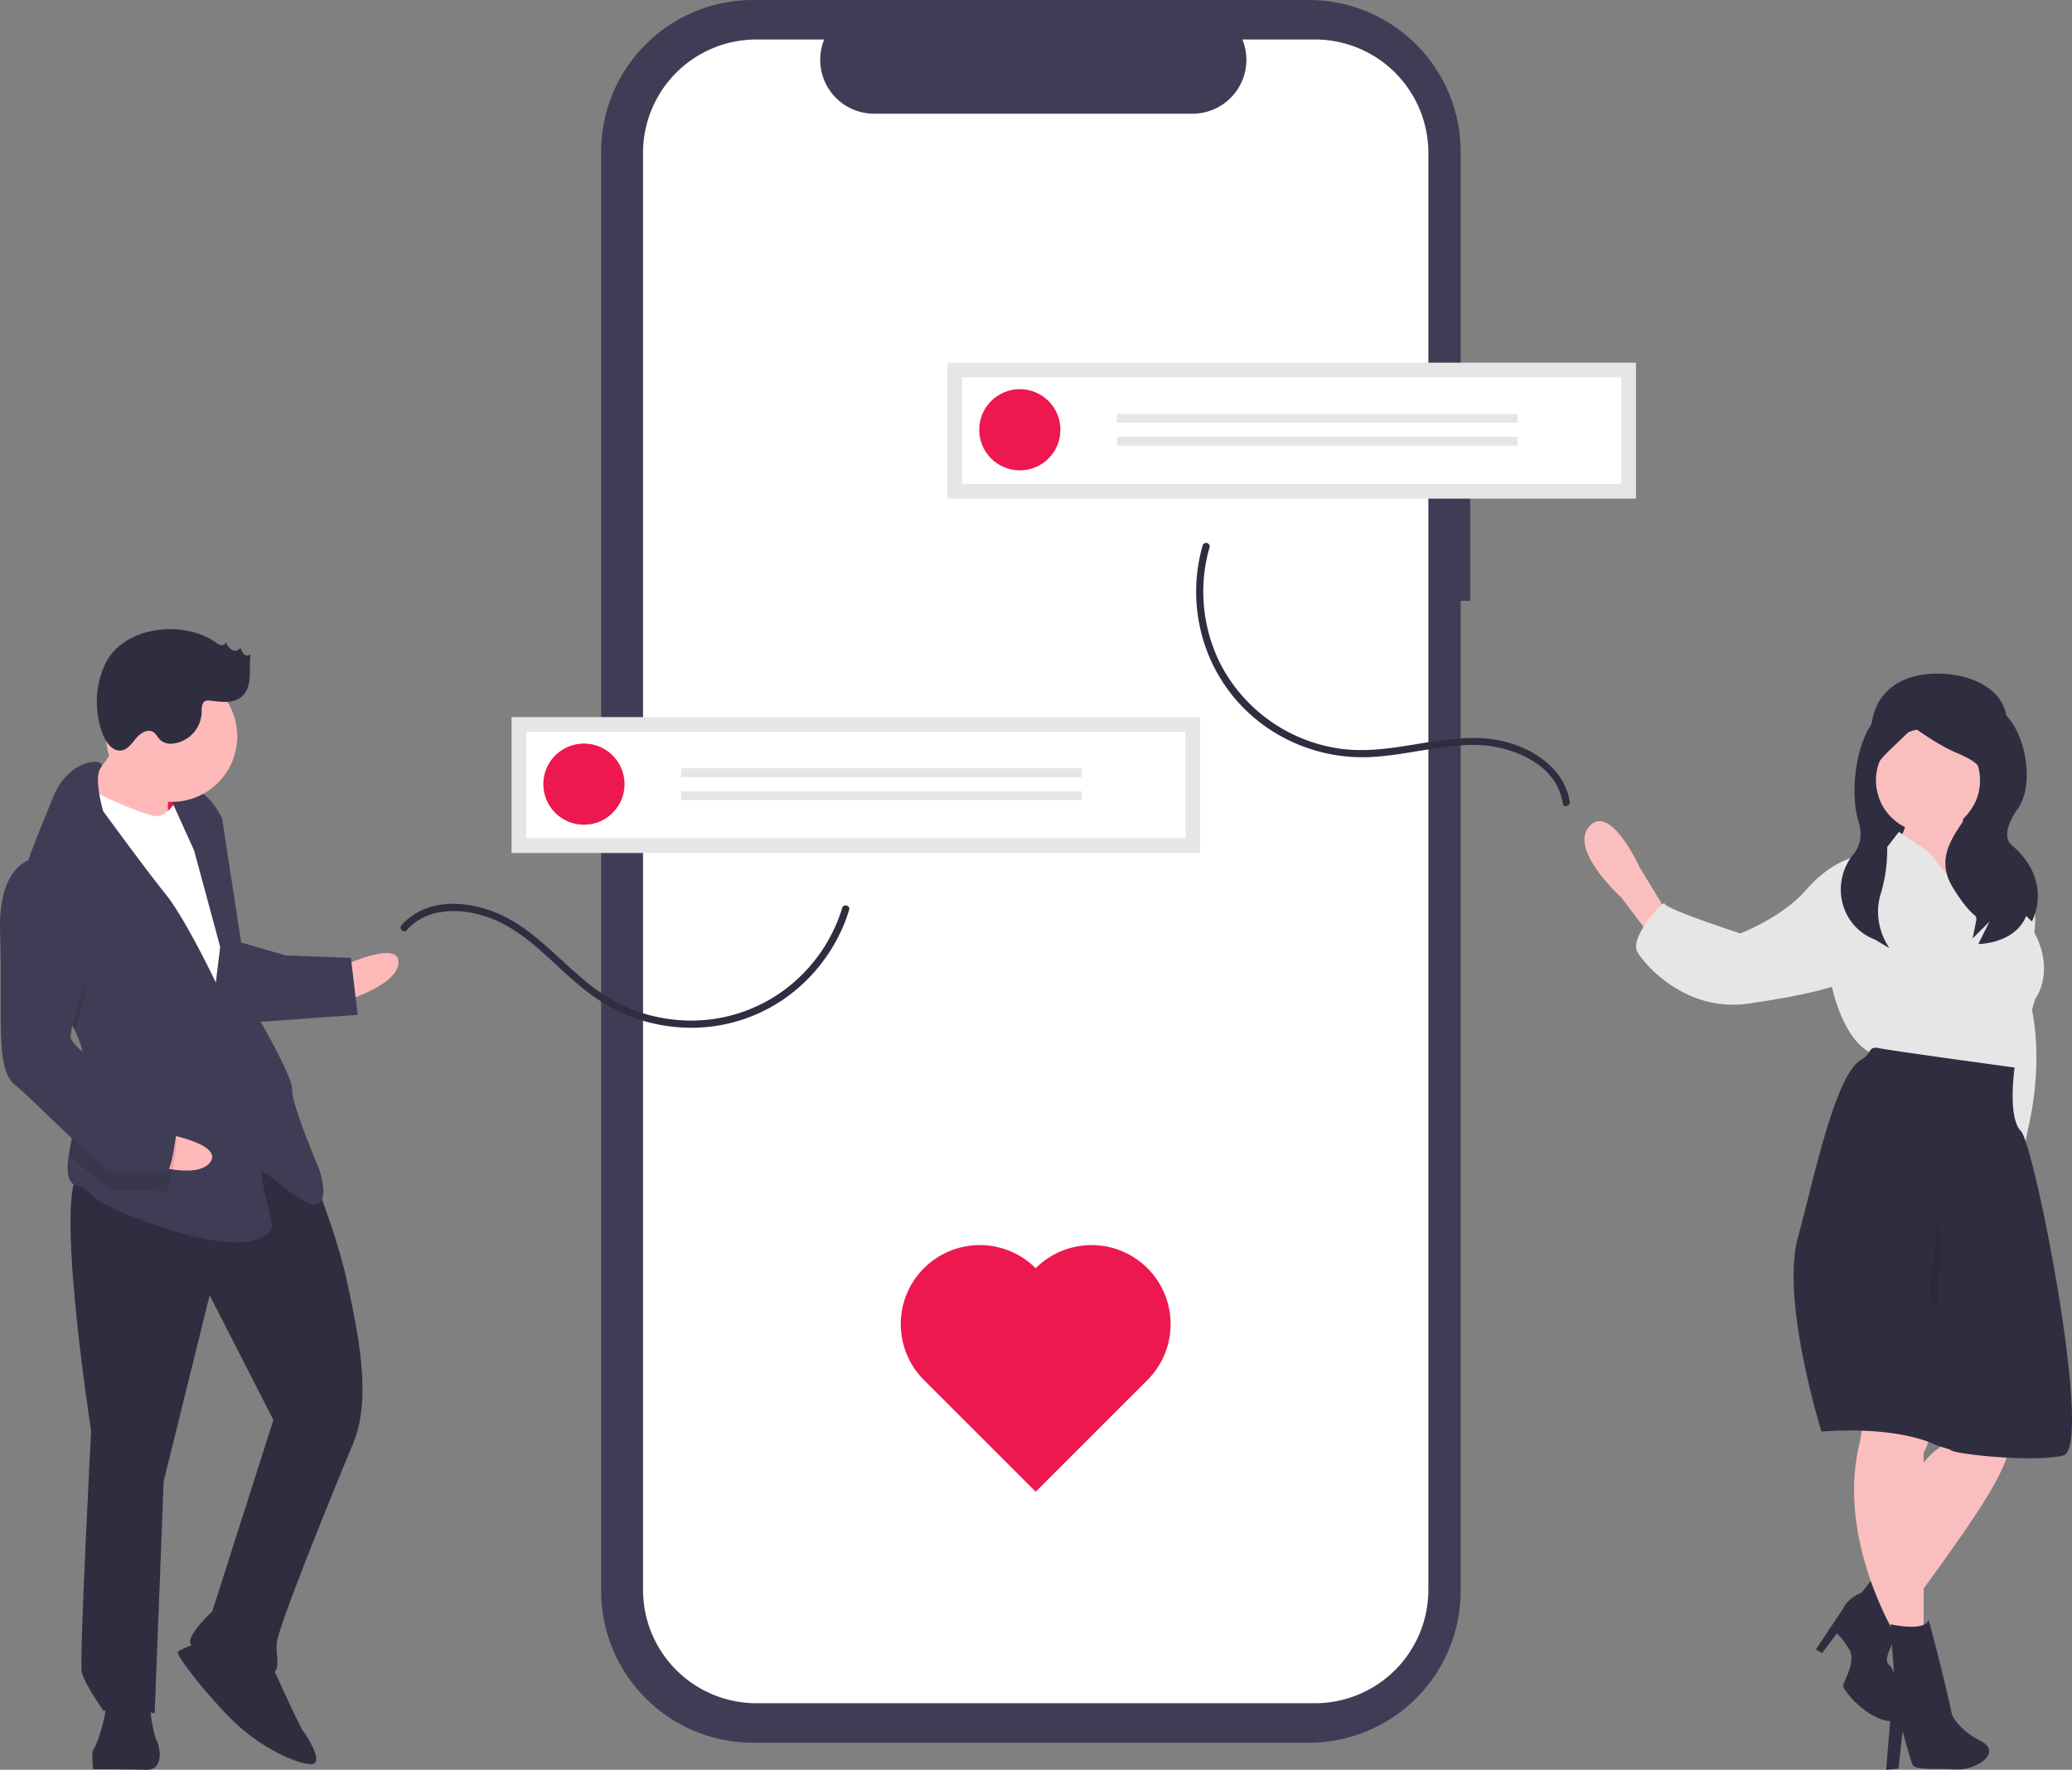 <svg xmlns="http://www.w3.org/2000/svg" width="865.135" height="739.087" viewBox="0 0 865.135 739.087" xmlns:xlink="http://www.w3.org/1999/xlink" role="img" artist="Katerina Limpitsouni" source="https://undraw.co/"><rect x="0" y="0" width="865.135" height="739.087" fill="#808080" stroke="none"/><path d="M781.316,253.404h-3.999V143.858a63.402,63.402,0,0,0-63.402-63.402H481.829a63.402,63.402,0,0,0-63.402,63.402V744.833a63.402,63.402,0,0,0,63.402,63.402H713.915a63.402,63.402,0,0,0,63.402-63.402V331.38h3.999Z" transform="translate(-167.432 -80.456)" fill="#3f3d56"/><path d="M716.473,96.951h-30.295A22.495,22.495,0,0,1,665.351,127.942H532.392A22.495,22.495,0,0,1,511.565,96.951H483.269a47.348,47.348,0,0,0-47.348,47.348V744.392A47.348,47.348,0,0,0,483.269,791.74h233.204a47.348,47.348,0,0,0,47.348-47.348h0V144.299A47.348,47.348,0,0,0,716.473,96.951Z" transform="translate(-167.432 -80.456)" fill="#fff"/><path d="M1004.15,389.492c-4.902,14.513-12.418,27.736-27.736,27.736s-26.873-12.442-27.736-27.736c-1.103-19.543,12.065-27.817,27.736-27.736C994.927,361.851,1009.967,372.268,1004.15,389.492Z" transform="translate(-167.432 -80.456)" fill="#2f2e41"/><rect x="781.245" y="308.412" width="54.743" height="69.341" fill="#2f2e41"/><path d="M1005.028,440.527h4.656a41.451,41.451,0,0,1,6.208,34.146c-5.174,19.66-1.035,23.281-1.035,23.281s6.735,21.29-.508,53.366,6.716,40.793,6.716,40.793l-12.934-25.868-7.243-68.291Z" transform="translate(-167.432 -80.456)" fill="#e6e6e6"/><path d="M988.731,415.436S984.592,431.991,986.661,431.991s9.312,8.795,9.312,8.795l4.656,17.073-3.622,12.417L984.592,467.689l-15.521-17.073-4.656-4.656-4.139-15.003s5.174-6.208,1.552-11.382S988.731,415.436,988.731,415.436Z" transform="translate(-167.432 -80.456)" fill="#fbbebe"/><path d="M863.53,461.481l-11.382-18.625s-12.286-27.184-21.081-17.354,13.321,29.771,13.321,29.771l11.382,15.003Z" transform="translate(-167.432 -80.456)" fill="#fbbebe"/><path d="M1014.599,623.414l-8.278,60.531s1.035,4.656-9.312,21.729-38.285,54.323-38.285,54.323l-8.278-15.521s9.83-49.149,26.903-59.496l-2.069-74.5Z" transform="translate(-167.432 -80.456)" fill="#fbbebe"/><path d="M950.446,738.268l11.382,21.729s-9.312,13.074-5.691,15.661,8.278,25.868-1.552,23.281-17.59-12.934-17.59-14.486,5.691-9.97,2.587-15.144-5.174-6.726-5.174-6.726l-6.194,8.236-2.587-1.552,11.368-17.031s1.552-4.139,7.76-6.726Z" transform="translate(-167.432 -80.456)" fill="#2f2e41"/><path d="M975.4,614.826s4.018,57.22-4.777,72.223v74.5l-11.899,1.552s-24.03-39.442-15.235-78.244-9.081-74.377-9.081-74.377Z" transform="translate(-167.432 -80.456)" fill="#fbbebe"/><circle cx="805.002" cy="325.925" r="21.729" fill="#fbbebe"/><path d="M994.422,463.55l-21.729-27.42-12.417-8.278-5.174,6.726-14.486,4.139s-9.312,2.069-19.142,13.451-27.42,18.108-27.42,18.108-31.559-10.347-31.559-12.417-15.003,13.969-11.382,20.177,20.882,25.176,46.233,21.554,34.992-7.068,34.992-7.068,4.656,23.799,18.108,28.455,57.427,7.76,57.427,7.76l9.312-31.042s10.347-13.451-3.622-33.111c0,0-.268-10.995-1.77-18.312-.584-2.846-1.355-5.135-2.369-6.004-3.622-3.104-22.764-8.278-22.764-8.278s3.104,10.347,4.656,10.865S996.491,460.963,994.422,463.55Z" transform="translate(-167.432 -80.456)" fill="#e6e6e6"/><path d="M927.969,678.273c26.054-1.811,41.223,2.457,47.99,5.712,1.258.569,5.951,1.763,5.951,1.96,0,1.552,34.046,5.453,46.98,2.349s-11.963-129.808-17.654-135.499-2.623-26.52-2.623-26.52-52.217-7.108-56.873-8.143c-2.08-.46-3.13.316-3.653,1.319a8.946,8.946,0,0,1-3.539,3.575c-10.984,6.327-19.799,50.075-26.437,74.262C910.868,623.673,927.969,678.273,927.969,678.273Z" transform="translate(-167.432 -80.456)" fill="#2f2e41"/><path d="M972.693,756.893s6.086,22.229,9.83,39.837c0,0,2.587,6.111,11.899,10.767s-1.58,12.389-10.375,11.871-17.073.517-18.108-2.069-4.111-13.843-4.111-13.843l-1.699,15.571-5.174.517,1.699-20.228s-4.139-7.76,1.552-20.694l-1.436-19.853S971.141,762.066,972.693,756.893Z" transform="translate(-167.432 -80.456)" fill="#2f2e41"/><path d="M972.827,623.693a17.153,17.153,0,0,1,3.528,2.142c.274-4.889,1.857-34.456-.041-33.98Z" transform="translate(-167.432 -80.456)" opacity="0.1" style="isolation:isolate"/><path d="M963.439,376.46s-.241-1.34-9.652,2.19-15.053,29.574-10.347,44.868c1.896,6.163.354,10.607-2.164,13.716-9.449,11.668-5.729,29.192,8.034,35.192q.583.254,1.189.502l5.882,3.529s-7.499-9.866-3.746-22.488a64.71,64.71,0,0,0,1.168-33.127c-.431-1.848-.92-3.753-1.475-5.698-4.706-16.47-2.417-14.568,14.053-31.038,0,0,9.411,7.059,17.647,10.588s15.294,7.059,9.411,18.823-19.999,22.352-10.588,37.646,10.588,9.411,9.411,15.294h0l-1.176,5.882,7.059-7.059-4.706,9.411s15.294,0,19.999-11.764l2.353,2.353s9.412-16.47-8.235-31.764c0,0-5.882-3.529,2.353-15.294s1.91-37.058-8.677-41.764S963.439,376.46,963.439,376.46Z" transform="translate(-167.432 -80.456)" fill="#2f2e41"/><rect x="228.658" y="408.535" width="22.392" height="17.416" transform="translate(-353.802 560.293) rotate(-87.779)" fill="#ED184F"/><path d="M310.09,484.08s24.1-11.515,23.714-1.57-24.293,16.487-24.293,16.487Z" transform="translate(-167.432 -80.456)" fill="#ffb9b9"/><path d="M296.868,568.222s11.37,27.829,15.571,47.911,10.599,47.718,2.369,67.317S283.181,760.653,282.94,766.868s2.004,12.527-2.968,12.334-32.03-8.712-33.128-12.489,9.232-13.336,9.232-13.336L281.583,673.447l-26.614-52.074-19.196,77.685L232.013,796.016s-18.453-5.695-21.132-.819c0,0-8.268-11.525-9.318-16.545s3.904-100.687,3.904-100.687-16.938-108.965-3.265-108.434S269.435,537.28,296.868,568.222Z" transform="translate(-167.432 -80.456)" fill="#2f2e41"/><path d="M280.165,774.23s12.613,27.877,13.808,29.169,9.414,14.059,3.199,13.818-20.891-7.035-31.693-17.413-25.044-28.359-23.752-29.554,10.137-4.587,10.137-4.587Z" transform="translate(-167.432 -80.456)" fill="#2f2e41"/><path d="M229.768,789.705s.761,12.479,3.054,17.547,2.004,12.527-4.211,12.286-22.278-.222-22.278-.222-.954-7.507.337-8.701,6.794-17.808,4.452-21.633S229.768,789.705,229.768,789.705Z" transform="translate(-167.432 -80.456)" fill="#2f2e41"/><path d="M220.573,384.75S207.323,405.4,202.158,410.179s9.366,15.302,9.366,15.302l26.008,3.498s-.327-23.666,1.012-26.104S220.573,384.75,220.573,384.75Z" transform="translate(-167.432 -80.456)" fill="#ffb9b9"/><path d="M243.179,411.77s-5.358,9.752-10.33,9.559-30.691-11.149-31.789-14.927-8.519,27.058-8.519,27.058l62.931,110.748,15.35-10.609-7.438-65.024-6.109-35.095Z" transform="translate(-167.432 -80.456)" fill="#fff"/><path d="M198.738,510.885a34.825,34.825,0,0,1,3.861,16.334c-.01.249-.019.497-.041.745-.596,11.505-4.834,24.811-6.354,34.487-1.103,6.941-.789,12.008,3.273,13.199,9.848,2.872-1.436,4.924,36.665,17.606s44.75,1.735,44.846-.751-5.396-21.373-4.105-22.568,18.067,15.64,23.136,13.346.578-14.917.578-14.917-11.418-26.586-11.177-32.801-17.296-35.528-17.296-35.528l-11.928-77.647S255.609,412.252,249.442,410.768a15.277,15.277,0,0,0-11.284,2.052L248.478,435.629l10.888,40.26-1.821,14.868s-12.661-26.634-20.977-36.916S210.522,419.218,210.522,419.218s-4.139-13.967-1.015-18.14c3.125-4.186-13.034-4.813-19.924,12.349-3.652,9.096-9.581,22.659-13.295,35.288-3.31,11.188-4.873,21.647-1.594,27.625C179.706,485.473,192.312,497.477,198.738,510.885Z" transform="translate(-167.432 -80.456)" fill="#3f3d56"/><path d="M174.694,476.34c5.011,9.133,17.618,21.137,24.044,34.545,1.679-6.047,3.726-12.305,3.726-12.305s7.854-42.023-15.378-52.883a15.549,15.549,0,0,0-10.798,3.017C172.979,459.903,171.415,470.362,174.694,476.34Z" transform="translate(-167.432 -80.456)" opacity="0.1" style="isolation:isolate"/><path d="M266.921,473.692l19.696,5.743,27.347,1.06L316.777,504.258,271.834,507.495S260.609,475.937,266.921,473.692Z" transform="translate(-167.432 -80.456)" fill="#3f3d56"/><path d="M234.804,553.589S261.153,557.96,255.139,565.889s-29.356-.407-29.356-.407Z" transform="translate(-167.432 -80.456)" fill="#ffb9b9"/><path d="M202.558,527.964c-.596,11.505-4.834,24.811-6.354,34.487,8.394,7.944,16.376,14.952,19.384,15.068,6.215.241,16.208-.616,19.889.771s5.84-22.182,5.84-22.182-2.197-7.555-11.997-11.669C222.705,541.655,210.026,534.105,202.558,527.964Z" transform="translate(-167.432 -80.456)" opacity="0.1" style="isolation:isolate"/><path d="M187.376,438.239s-21.035-3.306-19.899,31.596-2.217,57.18,6.243,63.733,35.942,36.251,42.157,36.492,16.208-.616,19.889.771,5.84-22.182,5.84-22.182-2.197-7.555-11.997-11.669-32.887-18.704-32.695-23.676S202.754,491.122,202.754,491.122,210.608,449.099,187.376,438.239Z" transform="translate(-167.432 -80.456)" fill="#3f3d56"/><circle cx="71.69" cy="307.503" r="27.368" fill="#ffb9b9"/><path d="M257.55,348.734a5.285,5.285,0,0,0,2.301,1.155,1.642,1.642,0,0,0,1.903-1.318,6.823,6.823,0,0,0,2.611,3.349c1.278.666,3.255.108,3.439-1.322a6.034,6.034,0,0,0,1.389,2.932,2.08,2.08,0,0,0,2.924.098c-.56,3.06-.214,6.206-.39,9.311s-1.004,6.397-3.35,8.439c-3.422,2.978-8.567,2.243-13.068,1.679a3.966,3.966,0,0,0-2.048.112c-1.685.718-1.609,3.064-1.632,4.896a13.603,13.603,0,0,1-11.911,12.918,6.819,6.819,0,0,1-5.068-1.237c-1.278-1.083-1.931-2.849-3.395-3.662-2.382-1.324-5.271.607-7.012,2.703s-3.458,4.674-6.156,5.058c-3.568.507-6.286-3.129-7.619-6.477a37.759,37.759,0,0,1,.75-29.339C218.669,341.786,244.119,339.217,257.55,348.734Z" transform="translate(-167.432 -80.456)" fill="#2f2e41"/><path d="M337.212,468.93c8.963-10.095,23.985-9.341,35.584-4.815,14.354,5.601,24.74,18.059,36.33,27.676a78.975,78.975,0,0,0,19.86,12.47,70.362,70.362,0,0,0,22.579,5.246,68.157,68.157,0,0,0,42.69-11.5,70.762,70.762,0,0,0,26.038-32.672c.627-1.618,1.184-3.262,1.683-4.924.556-1.853-2.338-2.645-2.893-.798a67.035,67.035,0,0,1-23.626,33.851A65.37,65.37,0,0,1,453.811,506.617a67.891,67.891,0,0,1-22.513-4.633,73.563,73.563,0,0,1-19.889-12.18c-11.637-9.628-21.983-21.872-36.151-27.899-11.489-4.887-26.307-6.376-36.76,1.718a25.056,25.056,0,0,0-3.407,3.187c-1.278,1.439.836,3.569,2.121,2.121Z" transform="translate(-167.432 -80.456)" fill="#2f2e41"/><path d="M822.829,415.246c-1.88-12.451-12.828-20.617-24.152-24.24-15.026-4.807-30.626-1.165-45.756,1.153-8.146,1.248-16.406,2.071-24.63,1.125a66.792,66.792,0,0,1-51.204-35.407,67.342,67.342,0,0,1-5.97-43.361c.373-1.846.831-3.672,1.359-5.479a1.501,1.501,0,0,0-2.893-.798,70.11,70.11,0,0,0,1.831,44.159,68.231,68.231,0,0,0,27.304,33.404,70.469,70.469,0,0,0,42.459,10.721c8.685-.572,17.231-2.317,25.826-3.591,7.635-1.132,15.564-2.02,23.248-.829,11.452,1.775,24.514,7.846,28.615,19.555a24.141,24.141,0,0,1,1.071,4.385c.287,1.903,3.179,1.094,2.893-.798Z" transform="translate(-167.432 -80.456)" fill="#2f2e41"/><path d="M599.871,610.086a32.998,32.998,0,1,0-46.667,46.667l46.667,46.667,46.667-46.667a32.998,32.998,0,1,0-46.667-46.667Z" transform="translate(-167.432 -80.456)" fill="#ED184F"/><rect x="395.589" y="151.462" width="287.492" height="56.761" fill="#e6e6e6"/><path d="M569.15,282.551H844.385V238.048H569.15Z" transform="translate(-167.432 -80.456)" fill="#fff"/><circle cx="425.812" cy="179.474" r="16.955" fill="#ED184F"/><rect x="466.356" y="172.84" width="167.335" height="3.686" fill="#e6e6e6"/><rect x="466.356" y="182.423" width="167.335" height="3.686" fill="#e6e6e6"/><rect x="213.589" y="299.462" width="287.492" height="56.761" fill="#e6e6e6"/><path d="M387.15,430.551H662.385V386.048H387.15Z" transform="translate(-167.432 -80.456)" fill="#fff"/><circle cx="243.812" cy="327.474" r="16.955" fill="#ED184F"/><rect x="284.356" y="320.84" width="167.335" height="3.686" fill="#e6e6e6"/><rect x="284.356" y="330.423" width="167.335" height="3.686" fill="#e6e6e6"/></svg>